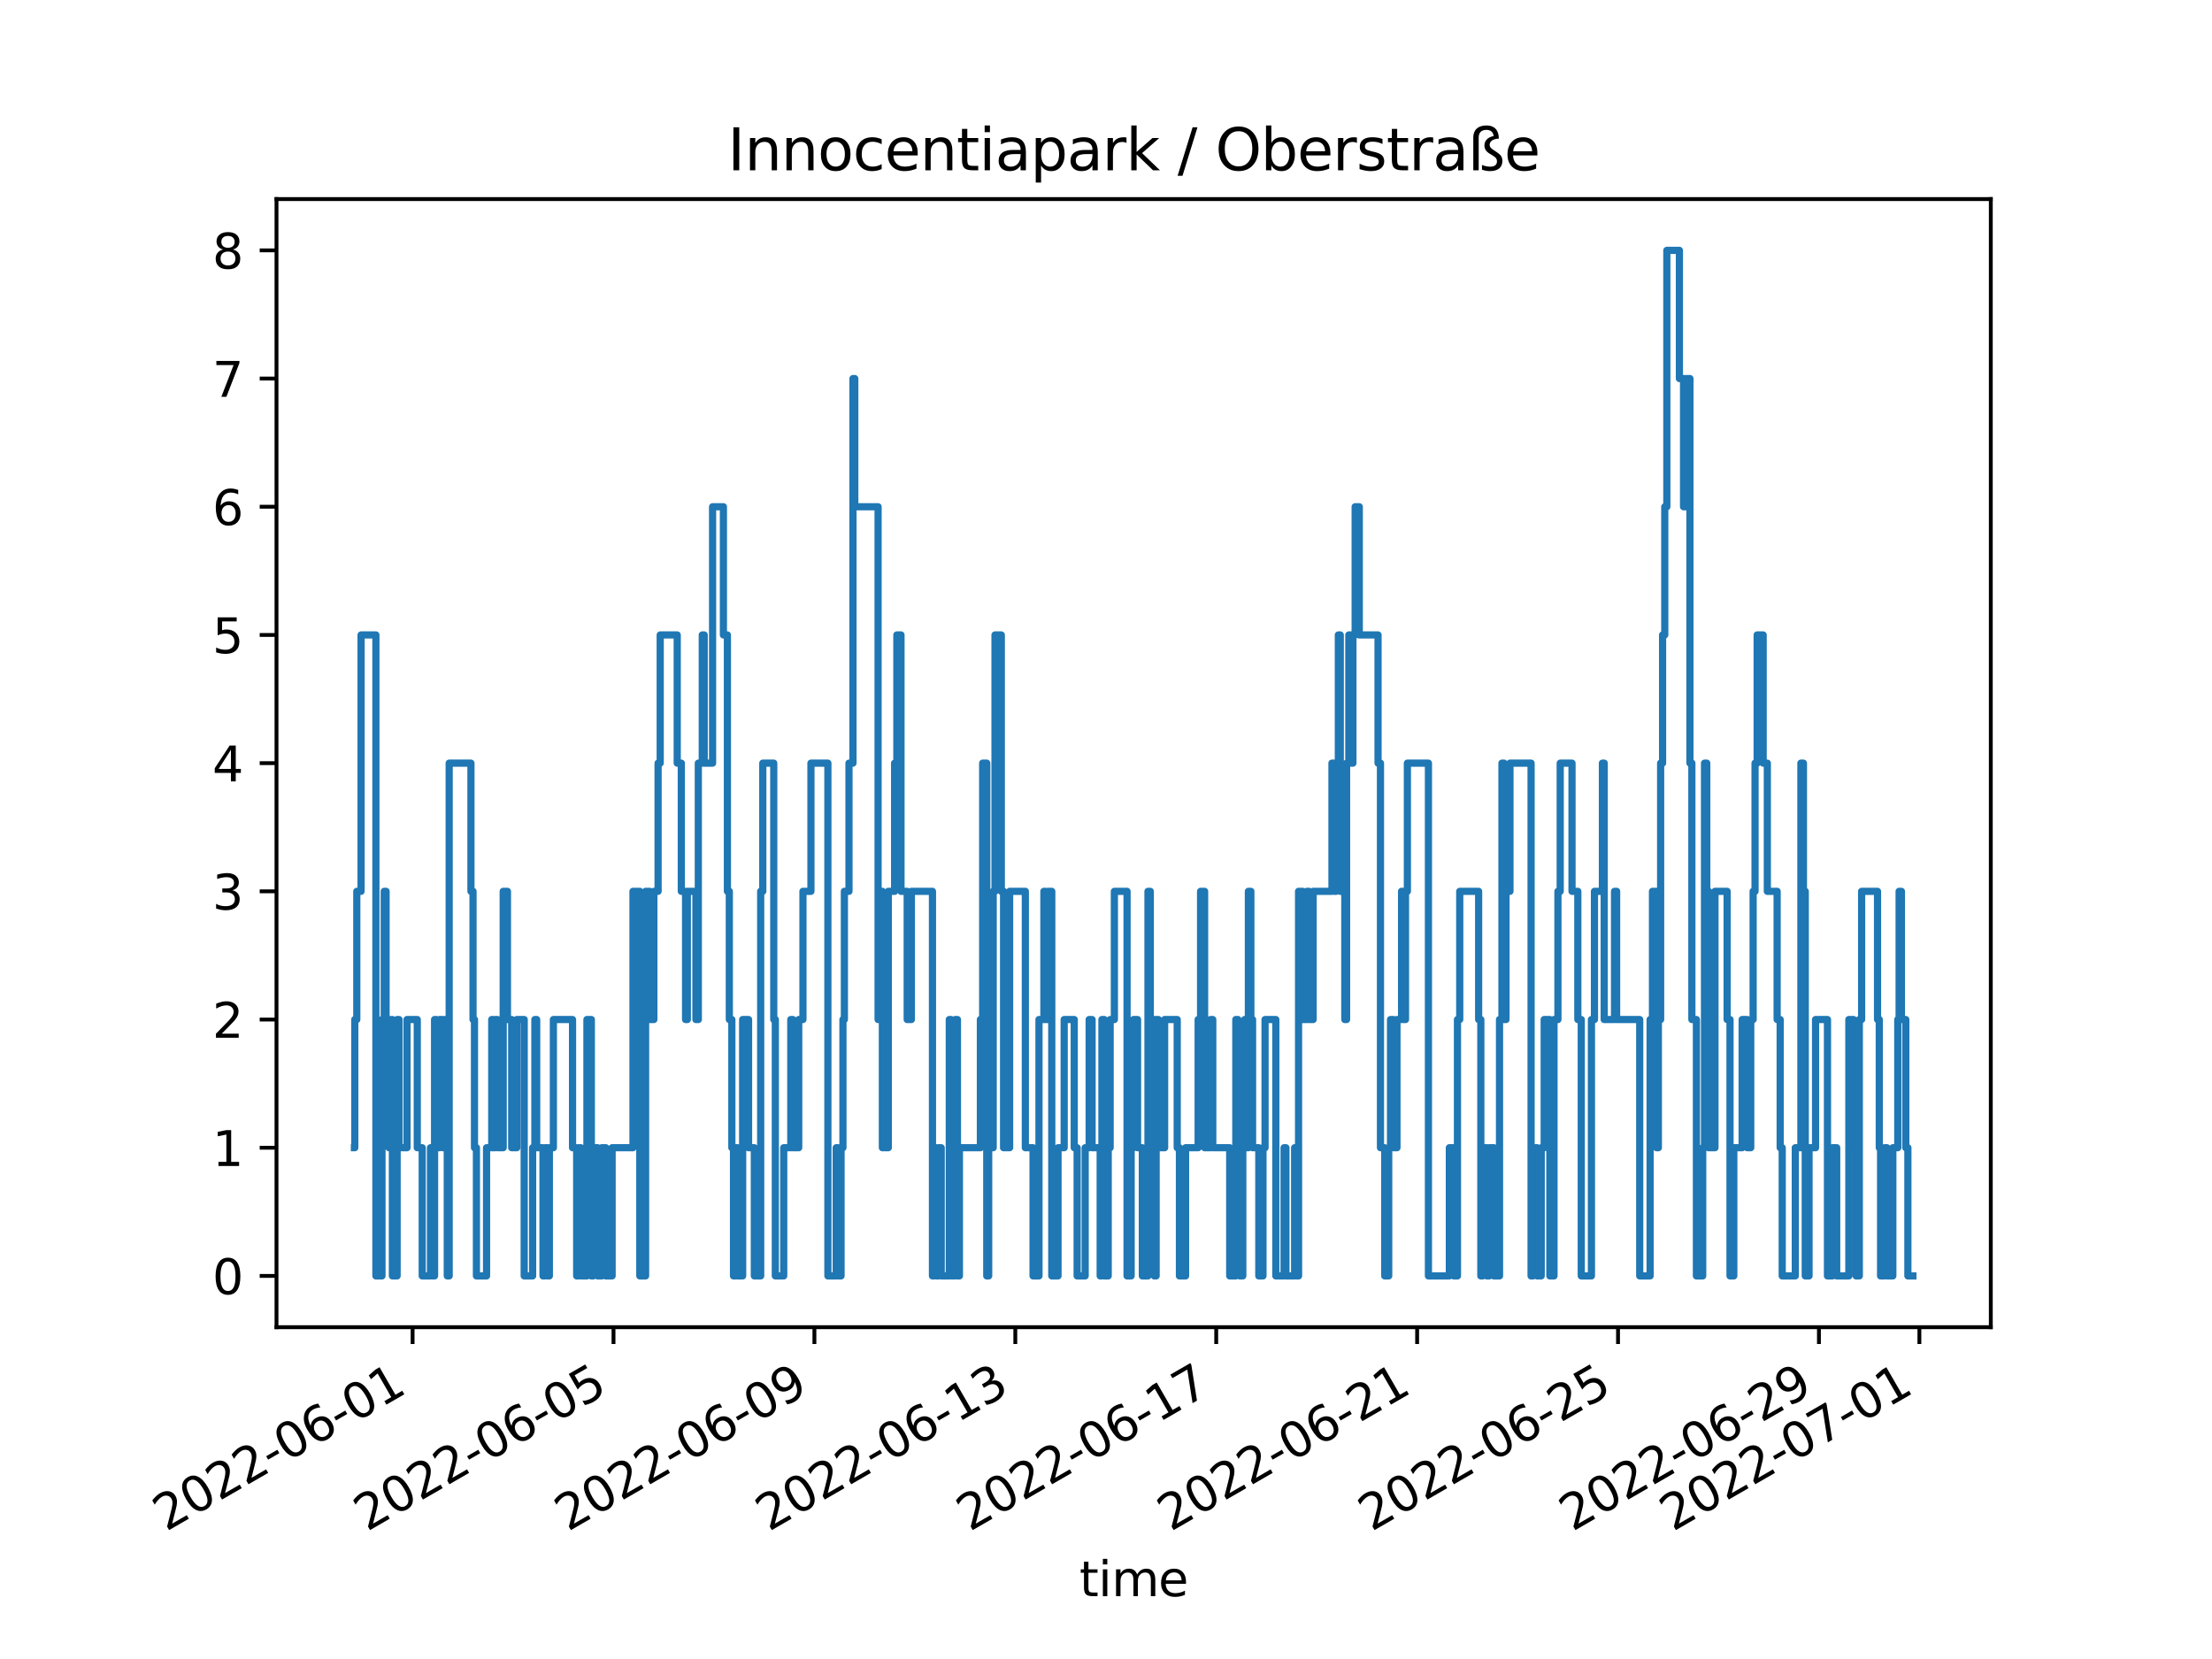 <?xml version="1.0" encoding="utf-8" standalone="no"?>
<!DOCTYPE svg PUBLIC "-//W3C//DTD SVG 1.1//EN"
  "http://www.w3.org/Graphics/SVG/1.1/DTD/svg11.dtd">
<svg xmlns:xlink="http://www.w3.org/1999/xlink" width="460.8pt" height="345.6pt" viewBox="0 0 460.8 345.6" xmlns="http://www.w3.org/2000/svg" version="1.1">
 <defs>
  <style type="text/css">*{stroke-linejoin: round; stroke-linecap: butt}</style>
 </defs>
 <g id="figure_1">
  <g id="patch_1">
   <path d="M 0 345.6 
L 460.8 345.6 
L 460.8 0 
L 0 0 
z
" style="fill: #ffffff"/>
  </g>
  <g id="axes_1">
   <g id="patch_2">
    <path d="M 57.6 276.48 
L 414.72 276.48 
L 414.72 41.472 
L 57.6 41.472 
z
" style="fill: #ffffff"/>
   </g>
   <g id="matplotlib.axis_1">
    <g id="xtick_1">
     <g id="line2d_1">
      <defs>
       <path id="m130e984c6b" d="M 0 0 
L 0 3.5 
" style="stroke: #000000; stroke-width: 0.8"/>
      </defs>
      <g>
       <use xlink:href="#m130e984c6b" x="85.952" y="276.48" style="stroke: #000000; stroke-width: 0.8"/>
      </g>
     </g>
     <g id="text_1">
      <!-- 2022-06-01 -->
      <g transform="translate(34.583 319.118)rotate(-30)scale(0.1 -0.1)">
       <defs>
        <path id="DejaVuSans-32" d="M 1228 531 
L 3431 531 
L 3431 0 
L 469 0 
L 469 531 
Q 828 903 1448 1529 
Q 2069 2156 2228 2338 
Q 2531 2678 2651 2914 
Q 2772 3150 2772 3378 
Q 2772 3750 2511 3984 
Q 2250 4219 1831 4219 
Q 1534 4219 1204 4116 
Q 875 4013 500 3803 
L 500 4441 
Q 881 4594 1212 4672 
Q 1544 4750 1819 4750 
Q 2544 4750 2975 4387 
Q 3406 4025 3406 3419 
Q 3406 3131 3298 2873 
Q 3191 2616 2906 2266 
Q 2828 2175 2409 1742 
Q 1991 1309 1228 531 
z
" transform="scale(0.016)"/>
        <path id="DejaVuSans-30" d="M 2034 4250 
Q 1547 4250 1301 3770 
Q 1056 3291 1056 2328 
Q 1056 1369 1301 889 
Q 1547 409 2034 409 
Q 2525 409 2770 889 
Q 3016 1369 3016 2328 
Q 3016 3291 2770 3770 
Q 2525 4250 2034 4250 
z
M 2034 4750 
Q 2819 4750 3233 4129 
Q 3647 3509 3647 2328 
Q 3647 1150 3233 529 
Q 2819 -91 2034 -91 
Q 1250 -91 836 529 
Q 422 1150 422 2328 
Q 422 3509 836 4129 
Q 1250 4750 2034 4750 
z
" transform="scale(0.016)"/>
        <path id="DejaVuSans-2d" d="M 313 2009 
L 1997 2009 
L 1997 1497 
L 313 1497 
L 313 2009 
z
" transform="scale(0.016)"/>
        <path id="DejaVuSans-36" d="M 2113 2584 
Q 1688 2584 1439 2293 
Q 1191 2003 1191 1497 
Q 1191 994 1439 701 
Q 1688 409 2113 409 
Q 2538 409 2786 701 
Q 3034 994 3034 1497 
Q 3034 2003 2786 2293 
Q 2538 2584 2113 2584 
z
M 3366 4563 
L 3366 3988 
Q 3128 4100 2886 4159 
Q 2644 4219 2406 4219 
Q 1781 4219 1451 3797 
Q 1122 3375 1075 2522 
Q 1259 2794 1537 2939 
Q 1816 3084 2150 3084 
Q 2853 3084 3261 2657 
Q 3669 2231 3669 1497 
Q 3669 778 3244 343 
Q 2819 -91 2113 -91 
Q 1303 -91 875 529 
Q 447 1150 447 2328 
Q 447 3434 972 4092 
Q 1497 4750 2381 4750 
Q 2619 4750 2861 4703 
Q 3103 4656 3366 4563 
z
" transform="scale(0.016)"/>
        <path id="DejaVuSans-31" d="M 794 531 
L 1825 531 
L 1825 4091 
L 703 3866 
L 703 4441 
L 1819 4666 
L 2450 4666 
L 2450 531 
L 3481 531 
L 3481 0 
L 794 0 
L 794 531 
z
" transform="scale(0.016)"/>
       </defs>
       <use xlink:href="#DejaVuSans-32"/>
       <use xlink:href="#DejaVuSans-30" x="63.623"/>
       <use xlink:href="#DejaVuSans-32" x="127.246"/>
       <use xlink:href="#DejaVuSans-32" x="190.869"/>
       <use xlink:href="#DejaVuSans-2d" x="254.492"/>
       <use xlink:href="#DejaVuSans-30" x="290.576"/>
       <use xlink:href="#DejaVuSans-36" x="354.199"/>
       <use xlink:href="#DejaVuSans-2d" x="417.822"/>
       <use xlink:href="#DejaVuSans-30" x="453.906"/>
       <use xlink:href="#DejaVuSans-31" x="517.529"/>
      </g>
     </g>
    </g>
    <g id="xtick_2">
     <g id="line2d_2">
      <g>
       <use xlink:href="#m130e984c6b" x="127.804" y="276.48" style="stroke: #000000; stroke-width: 0.8"/>
      </g>
     </g>
     <g id="text_2">
      <!-- 2022-06-05 -->
      <g transform="translate(76.435 319.118)rotate(-30)scale(0.1 -0.1)">
       <defs>
        <path id="DejaVuSans-35" d="M 691 4666 
L 3169 4666 
L 3169 4134 
L 1269 4134 
L 1269 2991 
Q 1406 3038 1543 3061 
Q 1681 3084 1819 3084 
Q 2600 3084 3056 2656 
Q 3513 2228 3513 1497 
Q 3513 744 3044 326 
Q 2575 -91 1722 -91 
Q 1428 -91 1123 -41 
Q 819 9 494 109 
L 494 744 
Q 775 591 1075 516 
Q 1375 441 1709 441 
Q 2250 441 2565 725 
Q 2881 1009 2881 1497 
Q 2881 1984 2565 2268 
Q 2250 2553 1709 2553 
Q 1456 2553 1204 2497 
Q 953 2441 691 2322 
L 691 4666 
z
" transform="scale(0.016)"/>
       </defs>
       <use xlink:href="#DejaVuSans-32"/>
       <use xlink:href="#DejaVuSans-30" x="63.623"/>
       <use xlink:href="#DejaVuSans-32" x="127.246"/>
       <use xlink:href="#DejaVuSans-32" x="190.869"/>
       <use xlink:href="#DejaVuSans-2d" x="254.492"/>
       <use xlink:href="#DejaVuSans-30" x="290.576"/>
       <use xlink:href="#DejaVuSans-36" x="354.199"/>
       <use xlink:href="#DejaVuSans-2d" x="417.822"/>
       <use xlink:href="#DejaVuSans-30" x="453.906"/>
       <use xlink:href="#DejaVuSans-35" x="517.529"/>
      </g>
     </g>
    </g>
    <g id="xtick_3">
     <g id="line2d_3">
      <g>
       <use xlink:href="#m130e984c6b" x="169.656" y="276.48" style="stroke: #000000; stroke-width: 0.8"/>
      </g>
     </g>
     <g id="text_3">
      <!-- 2022-06-09 -->
      <g transform="translate(118.287 319.118)rotate(-30)scale(0.1 -0.1)">
       <defs>
        <path id="DejaVuSans-39" d="M 703 97 
L 703 672 
Q 941 559 1184 500 
Q 1428 441 1663 441 
Q 2288 441 2617 861 
Q 2947 1281 2994 2138 
Q 2813 1869 2534 1725 
Q 2256 1581 1919 1581 
Q 1219 1581 811 2004 
Q 403 2428 403 3163 
Q 403 3881 828 4315 
Q 1253 4750 1959 4750 
Q 2769 4750 3195 4129 
Q 3622 3509 3622 2328 
Q 3622 1225 3098 567 
Q 2575 -91 1691 -91 
Q 1453 -91 1209 -44 
Q 966 3 703 97 
z
M 1959 2075 
Q 2384 2075 2632 2365 
Q 2881 2656 2881 3163 
Q 2881 3666 2632 3958 
Q 2384 4250 1959 4250 
Q 1534 4250 1286 3958 
Q 1038 3666 1038 3163 
Q 1038 2656 1286 2365 
Q 1534 2075 1959 2075 
z
" transform="scale(0.016)"/>
       </defs>
       <use xlink:href="#DejaVuSans-32"/>
       <use xlink:href="#DejaVuSans-30" x="63.623"/>
       <use xlink:href="#DejaVuSans-32" x="127.246"/>
       <use xlink:href="#DejaVuSans-32" x="190.869"/>
       <use xlink:href="#DejaVuSans-2d" x="254.492"/>
       <use xlink:href="#DejaVuSans-30" x="290.576"/>
       <use xlink:href="#DejaVuSans-36" x="354.199"/>
       <use xlink:href="#DejaVuSans-2d" x="417.822"/>
       <use xlink:href="#DejaVuSans-30" x="453.906"/>
       <use xlink:href="#DejaVuSans-39" x="517.529"/>
      </g>
     </g>
    </g>
    <g id="xtick_4">
     <g id="line2d_4">
      <g>
       <use xlink:href="#m130e984c6b" x="211.509" y="276.48" style="stroke: #000000; stroke-width: 0.8"/>
      </g>
     </g>
     <g id="text_4">
      <!-- 2022-06-13 -->
      <g transform="translate(160.139 319.118)rotate(-30)scale(0.1 -0.1)">
       <defs>
        <path id="DejaVuSans-33" d="M 2597 2516 
Q 3050 2419 3304 2112 
Q 3559 1806 3559 1356 
Q 3559 666 3084 287 
Q 2609 -91 1734 -91 
Q 1441 -91 1130 -33 
Q 819 25 488 141 
L 488 750 
Q 750 597 1062 519 
Q 1375 441 1716 441 
Q 2309 441 2620 675 
Q 2931 909 2931 1356 
Q 2931 1769 2642 2001 
Q 2353 2234 1838 2234 
L 1294 2234 
L 1294 2753 
L 1863 2753 
Q 2328 2753 2575 2939 
Q 2822 3125 2822 3475 
Q 2822 3834 2567 4026 
Q 2313 4219 1838 4219 
Q 1578 4219 1281 4162 
Q 984 4106 628 3988 
L 628 4550 
Q 988 4650 1302 4700 
Q 1616 4750 1894 4750 
Q 2613 4750 3031 4423 
Q 3450 4097 3450 3541 
Q 3450 3153 3228 2886 
Q 3006 2619 2597 2516 
z
" transform="scale(0.016)"/>
       </defs>
       <use xlink:href="#DejaVuSans-32"/>
       <use xlink:href="#DejaVuSans-30" x="63.623"/>
       <use xlink:href="#DejaVuSans-32" x="127.246"/>
       <use xlink:href="#DejaVuSans-32" x="190.869"/>
       <use xlink:href="#DejaVuSans-2d" x="254.492"/>
       <use xlink:href="#DejaVuSans-30" x="290.576"/>
       <use xlink:href="#DejaVuSans-36" x="354.199"/>
       <use xlink:href="#DejaVuSans-2d" x="417.822"/>
       <use xlink:href="#DejaVuSans-31" x="453.906"/>
       <use xlink:href="#DejaVuSans-33" x="517.529"/>
      </g>
     </g>
    </g>
    <g id="xtick_5">
     <g id="line2d_5">
      <g>
       <use xlink:href="#m130e984c6b" x="253.361" y="276.48" style="stroke: #000000; stroke-width: 0.8"/>
      </g>
     </g>
     <g id="text_5">
      <!-- 2022-06-17 -->
      <g transform="translate(201.991 319.118)rotate(-30)scale(0.1 -0.1)">
       <defs>
        <path id="DejaVuSans-37" d="M 525 4666 
L 3525 4666 
L 3525 4397 
L 1831 0 
L 1172 0 
L 2766 4134 
L 525 4134 
L 525 4666 
z
" transform="scale(0.016)"/>
       </defs>
       <use xlink:href="#DejaVuSans-32"/>
       <use xlink:href="#DejaVuSans-30" x="63.623"/>
       <use xlink:href="#DejaVuSans-32" x="127.246"/>
       <use xlink:href="#DejaVuSans-32" x="190.869"/>
       <use xlink:href="#DejaVuSans-2d" x="254.492"/>
       <use xlink:href="#DejaVuSans-30" x="290.576"/>
       <use xlink:href="#DejaVuSans-36" x="354.199"/>
       <use xlink:href="#DejaVuSans-2d" x="417.822"/>
       <use xlink:href="#DejaVuSans-31" x="453.906"/>
       <use xlink:href="#DejaVuSans-37" x="517.529"/>
      </g>
     </g>
    </g>
    <g id="xtick_6">
     <g id="line2d_6">
      <g>
       <use xlink:href="#m130e984c6b" x="295.213" y="276.48" style="stroke: #000000; stroke-width: 0.8"/>
      </g>
     </g>
     <g id="text_6">
      <!-- 2022-06-21 -->
      <g transform="translate(243.843 319.118)rotate(-30)scale(0.1 -0.1)">
       <use xlink:href="#DejaVuSans-32"/>
       <use xlink:href="#DejaVuSans-30" x="63.623"/>
       <use xlink:href="#DejaVuSans-32" x="127.246"/>
       <use xlink:href="#DejaVuSans-32" x="190.869"/>
       <use xlink:href="#DejaVuSans-2d" x="254.492"/>
       <use xlink:href="#DejaVuSans-30" x="290.576"/>
       <use xlink:href="#DejaVuSans-36" x="354.199"/>
       <use xlink:href="#DejaVuSans-2d" x="417.822"/>
       <use xlink:href="#DejaVuSans-32" x="453.906"/>
       <use xlink:href="#DejaVuSans-31" x="517.529"/>
      </g>
     </g>
    </g>
    <g id="xtick_7">
     <g id="line2d_7">
      <g>
       <use xlink:href="#m130e984c6b" x="337.065" y="276.48" style="stroke: #000000; stroke-width: 0.8"/>
      </g>
     </g>
     <g id="text_7">
      <!-- 2022-06-25 -->
      <g transform="translate(285.695 319.118)rotate(-30)scale(0.1 -0.1)">
       <use xlink:href="#DejaVuSans-32"/>
       <use xlink:href="#DejaVuSans-30" x="63.623"/>
       <use xlink:href="#DejaVuSans-32" x="127.246"/>
       <use xlink:href="#DejaVuSans-32" x="190.869"/>
       <use xlink:href="#DejaVuSans-2d" x="254.492"/>
       <use xlink:href="#DejaVuSans-30" x="290.576"/>
       <use xlink:href="#DejaVuSans-36" x="354.199"/>
       <use xlink:href="#DejaVuSans-2d" x="417.822"/>
       <use xlink:href="#DejaVuSans-32" x="453.906"/>
       <use xlink:href="#DejaVuSans-35" x="517.529"/>
      </g>
     </g>
    </g>
    <g id="xtick_8">
     <g id="line2d_8">
      <g>
       <use xlink:href="#m130e984c6b" x="378.917" y="276.48" style="stroke: #000000; stroke-width: 0.8"/>
      </g>
     </g>
     <g id="text_8">
      <!-- 2022-06-29 -->
      <g transform="translate(327.548 319.118)rotate(-30)scale(0.1 -0.1)">
       <use xlink:href="#DejaVuSans-32"/>
       <use xlink:href="#DejaVuSans-30" x="63.623"/>
       <use xlink:href="#DejaVuSans-32" x="127.246"/>
       <use xlink:href="#DejaVuSans-32" x="190.869"/>
       <use xlink:href="#DejaVuSans-2d" x="254.492"/>
       <use xlink:href="#DejaVuSans-30" x="290.576"/>
       <use xlink:href="#DejaVuSans-36" x="354.199"/>
       <use xlink:href="#DejaVuSans-2d" x="417.822"/>
       <use xlink:href="#DejaVuSans-32" x="453.906"/>
       <use xlink:href="#DejaVuSans-39" x="517.529"/>
      </g>
     </g>
    </g>
    <g id="xtick_9">
     <g id="line2d_9">
      <g>
       <use xlink:href="#m130e984c6b" x="399.843" y="276.48" style="stroke: #000000; stroke-width: 0.8"/>
      </g>
     </g>
     <g id="text_9">
      <!-- 2022-07-01 -->
      <g transform="translate(348.474 319.118)rotate(-30)scale(0.1 -0.1)">
       <use xlink:href="#DejaVuSans-32"/>
       <use xlink:href="#DejaVuSans-30" x="63.623"/>
       <use xlink:href="#DejaVuSans-32" x="127.246"/>
       <use xlink:href="#DejaVuSans-32" x="190.869"/>
       <use xlink:href="#DejaVuSans-2d" x="254.492"/>
       <use xlink:href="#DejaVuSans-30" x="290.576"/>
       <use xlink:href="#DejaVuSans-37" x="354.199"/>
       <use xlink:href="#DejaVuSans-2d" x="417.822"/>
       <use xlink:href="#DejaVuSans-30" x="453.906"/>
       <use xlink:href="#DejaVuSans-31" x="517.529"/>
      </g>
     </g>
    </g>
    <g id="text_10">
     <!-- time -->
     <g transform="translate(224.864 332.518)scale(0.1 -0.1)">
      <defs>
       <path id="DejaVuSans-74" d="M 1172 4494 
L 1172 3500 
L 2356 3500 
L 2356 3053 
L 1172 3053 
L 1172 1153 
Q 1172 725 1289 603 
Q 1406 481 1766 481 
L 2356 481 
L 2356 0 
L 1766 0 
Q 1100 0 847 248 
Q 594 497 594 1153 
L 594 3053 
L 172 3053 
L 172 3500 
L 594 3500 
L 594 4494 
L 1172 4494 
z
" transform="scale(0.016)"/>
       <path id="DejaVuSans-69" d="M 603 3500 
L 1178 3500 
L 1178 0 
L 603 0 
L 603 3500 
z
M 603 4863 
L 1178 4863 
L 1178 4134 
L 603 4134 
L 603 4863 
z
" transform="scale(0.016)"/>
       <path id="DejaVuSans-6d" d="M 3328 2828 
Q 3544 3216 3844 3400 
Q 4144 3584 4550 3584 
Q 5097 3584 5394 3201 
Q 5691 2819 5691 2113 
L 5691 0 
L 5113 0 
L 5113 2094 
Q 5113 2597 4934 2840 
Q 4756 3084 4391 3084 
Q 3944 3084 3684 2787 
Q 3425 2491 3425 1978 
L 3425 0 
L 2847 0 
L 2847 2094 
Q 2847 2600 2669 2842 
Q 2491 3084 2119 3084 
Q 1678 3084 1418 2786 
Q 1159 2488 1159 1978 
L 1159 0 
L 581 0 
L 581 3500 
L 1159 3500 
L 1159 2956 
Q 1356 3278 1631 3431 
Q 1906 3584 2284 3584 
Q 2666 3584 2933 3390 
Q 3200 3197 3328 2828 
z
" transform="scale(0.016)"/>
       <path id="DejaVuSans-65" d="M 3597 1894 
L 3597 1613 
L 953 1613 
Q 991 1019 1311 708 
Q 1631 397 2203 397 
Q 2534 397 2845 478 
Q 3156 559 3463 722 
L 3463 178 
Q 3153 47 2828 -22 
Q 2503 -91 2169 -91 
Q 1331 -91 842 396 
Q 353 884 353 1716 
Q 353 2575 817 3079 
Q 1281 3584 2069 3584 
Q 2775 3584 3186 3129 
Q 3597 2675 3597 1894 
z
M 3022 2063 
Q 3016 2534 2758 2815 
Q 2500 3097 2075 3097 
Q 1594 3097 1305 2825 
Q 1016 2553 972 2059 
L 3022 2063 
z
" transform="scale(0.016)"/>
      </defs>
      <use xlink:href="#DejaVuSans-74"/>
      <use xlink:href="#DejaVuSans-69" x="39.209"/>
      <use xlink:href="#DejaVuSans-6d" x="66.992"/>
      <use xlink:href="#DejaVuSans-65" x="164.404"/>
     </g>
    </g>
   </g>
   <g id="matplotlib.axis_2">
    <g id="ytick_1">
     <g id="line2d_10">
      <defs>
       <path id="m27964b8dd5" d="M 0 0 
L -3.5 0 
" style="stroke: #000000; stroke-width: 0.8"/>
      </defs>
      <g>
       <use xlink:href="#m27964b8dd5" x="57.6" y="265.798" style="stroke: #000000; stroke-width: 0.8"/>
      </g>
     </g>
     <g id="text_11">
      <!-- 0 -->
      <g transform="translate(44.237 269.597)scale(0.1 -0.1)">
       <use xlink:href="#DejaVuSans-30"/>
      </g>
     </g>
    </g>
    <g id="ytick_2">
     <g id="line2d_11">
      <g>
       <use xlink:href="#m27964b8dd5" x="57.6" y="239.092" style="stroke: #000000; stroke-width: 0.8"/>
      </g>
     </g>
     <g id="text_12">
      <!-- 1 -->
      <g transform="translate(44.237 242.892)scale(0.1 -0.1)">
       <use xlink:href="#DejaVuSans-31"/>
      </g>
     </g>
    </g>
    <g id="ytick_3">
     <g id="line2d_12">
      <g>
       <use xlink:href="#m27964b8dd5" x="57.6" y="212.387" style="stroke: #000000; stroke-width: 0.8"/>
      </g>
     </g>
     <g id="text_13">
      <!-- 2 -->
      <g transform="translate(44.237 216.186)scale(0.1 -0.1)">
       <use xlink:href="#DejaVuSans-32"/>
      </g>
     </g>
    </g>
    <g id="ytick_4">
     <g id="line2d_13">
      <g>
       <use xlink:href="#m27964b8dd5" x="57.6" y="185.681" style="stroke: #000000; stroke-width: 0.8"/>
      </g>
     </g>
     <g id="text_14">
      <!-- 3 -->
      <g transform="translate(44.237 189.481)scale(0.1 -0.1)">
       <use xlink:href="#DejaVuSans-33"/>
      </g>
     </g>
    </g>
    <g id="ytick_5">
     <g id="line2d_14">
      <g>
       <use xlink:href="#m27964b8dd5" x="57.6" y="158.976" style="stroke: #000000; stroke-width: 0.8"/>
      </g>
     </g>
     <g id="text_15">
      <!-- 4 -->
      <g transform="translate(44.237 162.775)scale(0.1 -0.1)">
       <defs>
        <path id="DejaVuSans-34" d="M 2419 4116 
L 825 1625 
L 2419 1625 
L 2419 4116 
z
M 2253 4666 
L 3047 4666 
L 3047 1625 
L 3713 1625 
L 3713 1100 
L 3047 1100 
L 3047 0 
L 2419 0 
L 2419 1100 
L 313 1100 
L 313 1709 
L 2253 4666 
z
" transform="scale(0.016)"/>
       </defs>
       <use xlink:href="#DejaVuSans-34"/>
      </g>
     </g>
    </g>
    <g id="ytick_6">
     <g id="line2d_15">
      <g>
       <use xlink:href="#m27964b8dd5" x="57.6" y="132.271" style="stroke: #000000; stroke-width: 0.8"/>
      </g>
     </g>
     <g id="text_16">
      <!-- 5 -->
      <g transform="translate(44.237 136.07)scale(0.1 -0.1)">
       <use xlink:href="#DejaVuSans-35"/>
      </g>
     </g>
    </g>
    <g id="ytick_7">
     <g id="line2d_16">
      <g>
       <use xlink:href="#m27964b8dd5" x="57.6" y="105.565" style="stroke: #000000; stroke-width: 0.8"/>
      </g>
     </g>
     <g id="text_17">
      <!-- 6 -->
      <g transform="translate(44.237 109.364)scale(0.1 -0.1)">
       <use xlink:href="#DejaVuSans-36"/>
      </g>
     </g>
    </g>
    <g id="ytick_8">
     <g id="line2d_17">
      <g>
       <use xlink:href="#m27964b8dd5" x="57.6" y="78.86" style="stroke: #000000; stroke-width: 0.8"/>
      </g>
     </g>
     <g id="text_18">
      <!-- 7 -->
      <g transform="translate(44.237 82.659)scale(0.1 -0.1)">
       <use xlink:href="#DejaVuSans-37"/>
      </g>
     </g>
    </g>
    <g id="ytick_9">
     <g id="line2d_18">
      <g>
       <use xlink:href="#m27964b8dd5" x="57.6" y="52.154" style="stroke: #000000; stroke-width: 0.8"/>
      </g>
     </g>
     <g id="text_19">
      <!-- 8 -->
      <g transform="translate(44.237 55.953)scale(0.1 -0.1)">
       <defs>
        <path id="DejaVuSans-38" d="M 2034 2216 
Q 1584 2216 1326 1975 
Q 1069 1734 1069 1313 
Q 1069 891 1326 650 
Q 1584 409 2034 409 
Q 2484 409 2743 651 
Q 3003 894 3003 1313 
Q 3003 1734 2745 1975 
Q 2488 2216 2034 2216 
z
M 1403 2484 
Q 997 2584 770 2862 
Q 544 3141 544 3541 
Q 544 4100 942 4425 
Q 1341 4750 2034 4750 
Q 2731 4750 3128 4425 
Q 3525 4100 3525 3541 
Q 3525 3141 3298 2862 
Q 3072 2584 2669 2484 
Q 3125 2378 3379 2068 
Q 3634 1759 3634 1313 
Q 3634 634 3220 271 
Q 2806 -91 2034 -91 
Q 1263 -91 848 271 
Q 434 634 434 1313 
Q 434 1759 690 2068 
Q 947 2378 1403 2484 
z
M 1172 3481 
Q 1172 3119 1398 2916 
Q 1625 2713 2034 2713 
Q 2441 2713 2670 2916 
Q 2900 3119 2900 3481 
Q 2900 3844 2670 4047 
Q 2441 4250 2034 4250 
Q 1625 4250 1398 4047 
Q 1172 3844 1172 3481 
z
" transform="scale(0.016)"/>
       </defs>
       <use xlink:href="#DejaVuSans-38"/>
      </g>
     </g>
    </g>
   </g>
   <g id="line2d_19">
    <path d="M 73.833 239.092 
L 73.909 239.092 
L 73.909 212.387 
L 74.327 212.387 
L 74.327 185.681 
L 75.218 185.681 
L 75.218 132.271 
L 78.306 132.271 
L 78.306 265.798 
L 79.574 265.798 
L 79.574 212.387 
L 80.042 212.387 
L 80.042 185.681 
L 80.425 185.681 
L 80.425 212.387 
L 81.031 212.387 
L 81.031 239.092 
L 81.471 239.092 
L 81.471 212.387 
L 81.745 212.387 
L 81.745 265.798 
L 82.725 265.798 
L 82.725 212.387 
L 83.128 212.387 
L 83.128 239.092 
L 84.79 239.092 
L 84.79 212.387 
L 86.925 212.387 
L 86.925 239.092 
L 87.957 239.092 
L 87.957 265.798 
L 89.678 265.798 
L 89.678 239.092 
L 90.052 239.092 
L 90.052 265.798 
L 90.528 265.798 
L 90.528 212.387 
L 90.891 212.387 
L 90.891 239.092 
L 91.547 239.092 
L 91.547 212.387 
L 92.266 212.387 
L 92.266 239.092 
L 92.682 239.092 
L 92.682 212.387 
L 93.177 212.387 
L 93.177 265.798 
L 93.573 265.798 
L 93.573 158.976 
L 98.108 158.976 
L 98.108 185.681 
L 98.539 185.681 
L 98.539 212.387 
L 98.845 212.387 
L 98.845 239.092 
L 99.249 239.092 
L 99.249 265.798 
L 101.357 265.798 
L 101.357 239.092 
L 102.441 239.092 
L 102.441 212.387 
L 102.697 212.387 
L 102.697 239.092 
L 103.135 239.092 
L 103.135 212.387 
L 103.648 212.387 
L 103.648 239.092 
L 104.824 239.092 
L 104.824 185.681 
L 105.708 185.681 
L 105.708 212.387 
L 106.595 212.387 
L 106.595 239.092 
L 107.647 239.092 
L 107.647 212.387 
L 109.201 212.387 
L 109.201 265.798 
L 110.958 265.798 
L 110.958 239.092 
L 111.424 239.092 
L 111.424 212.387 
L 111.8 212.387 
L 111.8 239.092 
L 113.115 239.092 
L 113.115 265.798 
L 113.576 265.798 
L 113.576 239.092 
L 114.076 239.092 
L 114.076 265.798 
L 114.442 265.798 
L 114.442 239.092 
L 115.28 239.092 
L 115.28 212.387 
L 119.269 212.387 
L 119.269 239.092 
L 120.131 239.092 
L 120.131 265.798 
L 120.53 265.798 
L 120.53 239.092 
L 121.006 239.092 
L 121.006 265.798 
L 122.266 265.798 
L 122.266 212.387 
L 123.188 212.387 
L 123.188 265.798 
L 123.571 265.798 
L 123.571 239.092 
L 124.519 239.092 
L 124.519 265.798 
L 125.357 265.798 
L 125.357 239.092 
L 126.207 239.092 
L 126.207 265.798 
L 127.515 265.798 
L 127.515 239.092 
L 131.863 239.092 
L 131.863 185.681 
L 132.317 185.681 
L 132.317 212.387 
L 132.723 212.387 
L 132.723 185.681 
L 133.285 185.681 
L 133.285 265.798 
L 134.489 265.798 
L 134.489 185.681 
L 135.347 185.681 
L 135.347 212.387 
L 136.214 212.387 
L 136.214 185.681 
L 137.091 185.681 
L 137.091 158.976 
L 137.532 158.976 
L 137.532 132.271 
L 141.079 132.271 
L 141.079 158.976 
L 141.93 158.976 
L 141.93 185.681 
L 142.817 185.681 
L 142.817 212.387 
L 143.186 212.387 
L 143.186 185.681 
L 144.976 185.681 
L 144.976 212.387 
L 145.474 212.387 
L 145.474 158.976 
L 146.295 158.976 
L 146.295 132.271 
L 146.698 132.271 
L 146.698 158.976 
L 148.444 158.976 
L 148.444 105.565 
L 150.698 105.565 
L 150.698 132.271 
L 151.532 132.271 
L 151.532 185.681 
L 151.93 185.681 
L 151.93 212.387 
L 152.457 212.387 
L 152.457 239.092 
L 152.803 239.092 
L 152.803 265.798 
L 153.301 265.798 
L 153.301 239.092 
L 153.659 239.092 
L 153.659 265.798 
L 154.709 265.798 
L 154.709 212.387 
L 155.938 212.387 
L 155.938 239.092 
L 157.142 239.092 
L 157.142 265.798 
L 158.465 265.798 
L 158.465 185.681 
L 158.903 185.681 
L 158.903 158.976 
L 161.189 158.976 
L 161.189 212.387 
L 161.515 212.387 
L 161.515 265.798 
L 163.266 265.798 
L 163.266 239.092 
L 164.738 239.092 
L 164.738 212.387 
L 165.166 212.387 
L 165.166 239.092 
L 166.388 239.092 
L 166.388 212.387 
L 167.269 212.387 
L 167.269 185.681 
L 168.934 185.681 
L 168.934 158.976 
L 172.465 158.976 
L 172.465 265.798 
L 174.201 265.798 
L 174.201 239.092 
L 174.577 239.092 
L 174.577 265.798 
L 175.206 265.798 
L 175.206 239.092 
L 175.602 239.092 
L 175.602 212.387 
L 175.898 212.387 
L 175.898 185.681 
L 176.86 185.681 
L 176.86 158.976 
L 177.69 158.976 
L 177.69 78.86 
L 178.065 78.86 
L 178.065 105.565 
L 182.922 105.565 
L 182.922 212.387 
L 183.338 212.387 
L 183.338 185.681 
L 183.817 185.681 
L 183.817 239.092 
L 185.048 239.092 
L 185.048 185.681 
L 186.364 185.681 
L 186.364 158.976 
L 186.832 158.976 
L 186.832 132.271 
L 187.694 132.271 
L 187.694 185.681 
L 188.986 185.681 
L 188.986 212.387 
L 189.854 212.387 
L 189.854 185.681 
L 194.249 185.681 
L 194.249 265.798 
L 194.644 265.798 
L 194.644 239.092 
L 195.099 239.092 
L 195.099 265.798 
L 195.502 265.798 
L 195.502 239.092 
L 196.068 239.092 
L 196.068 265.798 
L 197.754 265.798 
L 197.754 212.387 
L 198.126 212.387 
L 198.126 265.798 
L 198.979 265.798 
L 198.979 212.387 
L 199.453 212.387 
L 199.453 265.798 
L 199.861 265.798 
L 199.861 239.092 
L 204.233 239.092 
L 204.233 212.387 
L 204.708 212.387 
L 204.708 158.976 
L 205.56 158.976 
L 205.56 265.798 
L 205.96 265.798 
L 205.96 239.092 
L 206.899 239.092 
L 206.899 185.681 
L 207.278 185.681 
L 207.278 132.271 
L 208.59 132.271 
L 208.59 185.681 
L 209.063 185.681 
L 209.063 239.092 
L 210.325 239.092 
L 210.325 185.681 
L 213.597 185.681 
L 213.597 239.092 
L 215.203 239.092 
L 215.203 265.798 
L 216.439 265.798 
L 216.439 212.387 
L 217.46 212.387 
L 217.46 185.681 
L 217.759 185.681 
L 217.759 212.387 
L 218.263 212.387 
L 218.263 185.681 
L 219.104 185.681 
L 219.104 265.798 
L 220.404 265.798 
L 220.404 239.092 
L 221.687 239.092 
L 221.687 212.387 
L 223.784 212.387 
L 223.784 239.092 
L 224.389 239.092 
L 224.389 265.798 
L 226.06 265.798 
L 226.06 239.092 
L 226.892 239.092 
L 226.892 212.387 
L 227.501 212.387 
L 227.501 239.092 
L 229.189 239.092 
L 229.189 265.798 
L 229.554 265.798 
L 229.554 212.387 
L 230.043 212.387 
L 230.043 265.798 
L 230.86 265.798 
L 230.86 239.092 
L 231.264 239.092 
L 231.264 212.387 
L 232.144 212.387 
L 232.144 185.681 
L 234.787 185.681 
L 234.787 265.798 
L 235.637 265.798 
L 235.637 239.092 
L 236.133 239.092 
L 236.133 212.387 
L 236.973 212.387 
L 236.973 239.092 
L 237.971 239.092 
L 237.971 265.798 
L 239.144 265.798 
L 239.144 185.681 
L 239.624 185.681 
L 239.624 239.092 
L 240.007 239.092 
L 240.007 212.387 
L 240.468 212.387 
L 240.468 265.798 
L 240.845 265.798 
L 240.845 212.387 
L 241.317 212.387 
L 241.317 239.092 
L 242.615 239.092 
L 242.615 212.387 
L 245.236 212.387 
L 245.236 239.092 
L 245.698 239.092 
L 245.698 265.798 
L 246.978 265.798 
L 246.978 239.092 
L 249.596 239.092 
L 249.596 212.387 
L 250.104 212.387 
L 250.104 185.681 
L 250.943 185.681 
L 250.943 239.092 
L 252.185 239.092 
L 252.185 212.387 
L 252.642 212.387 
L 252.642 239.092 
L 256.17 239.092 
L 256.17 265.798 
L 257.443 265.798 
L 257.443 212.387 
L 257.892 212.387 
L 257.892 239.092 
L 258.286 239.092 
L 258.286 265.798 
L 258.898 265.798 
L 258.898 239.092 
L 259.287 239.092 
L 259.287 212.387 
L 259.605 212.387 
L 259.605 239.092 
L 260.06 239.092 
L 260.06 185.681 
L 260.578 185.681 
L 260.578 212.387 
L 260.93 212.387 
L 260.93 239.092 
L 262.23 239.092 
L 262.23 265.798 
L 263.1 265.798 
L 263.1 239.092 
L 263.534 239.092 
L 263.534 212.387 
L 265.775 212.387 
L 265.775 265.798 
L 267.495 265.798 
L 267.495 239.092 
L 267.882 239.092 
L 267.882 265.798 
L 269.695 265.798 
L 269.695 239.092 
L 270.058 239.092 
L 270.058 265.798 
L 270.515 265.798 
L 270.515 185.681 
L 271.371 185.681 
L 271.371 212.387 
L 272.229 212.387 
L 272.229 185.681 
L 272.691 185.681 
L 272.691 212.387 
L 273.552 212.387 
L 273.552 185.681 
L 277.473 185.681 
L 277.473 158.976 
L 277.951 158.976 
L 277.951 185.681 
L 278.356 185.681 
L 278.356 158.976 
L 278.802 158.976 
L 278.802 132.271 
L 279.202 132.271 
L 279.202 185.681 
L 280.15 185.681 
L 280.15 212.387 
L 280.519 212.387 
L 280.519 158.976 
L 280.984 158.976 
L 280.984 132.271 
L 281.464 132.271 
L 281.464 158.976 
L 281.834 158.976 
L 281.834 132.271 
L 282.305 132.271 
L 282.305 105.565 
L 283.163 105.565 
L 283.163 132.271 
L 287.071 132.271 
L 287.071 158.976 
L 287.579 158.976 
L 287.579 239.092 
L 288.464 239.092 
L 288.464 265.798 
L 289.294 265.798 
L 289.294 239.092 
L 289.673 239.092 
L 289.673 212.387 
L 290.285 212.387 
L 290.285 239.092 
L 291.013 239.092 
L 291.013 212.387 
L 291.97 212.387 
L 291.97 185.681 
L 292.345 185.681 
L 292.345 212.387 
L 292.79 212.387 
L 292.79 185.681 
L 293.184 185.681 
L 293.184 158.976 
L 297.569 158.976 
L 297.569 265.798 
L 301.924 265.798 
L 301.924 239.092 
L 302.866 239.092 
L 302.866 265.798 
L 303.617 265.798 
L 303.617 212.387 
L 304.093 212.387 
L 304.093 185.681 
L 308.027 185.681 
L 308.027 212.387 
L 308.483 212.387 
L 308.483 265.798 
L 308.871 265.798 
L 308.871 239.092 
L 309.746 239.092 
L 309.746 265.798 
L 310.221 265.798 
L 310.221 239.092 
L 311.207 239.092 
L 311.207 265.798 
L 312.378 265.798 
L 312.378 212.387 
L 312.884 212.387 
L 312.884 158.976 
L 313.31 158.976 
L 313.31 212.387 
L 313.726 212.387 
L 313.726 185.681 
L 314.552 185.681 
L 314.552 158.976 
L 318.952 158.976 
L 318.952 265.798 
L 319.337 265.798 
L 319.337 239.092 
L 320.212 239.092 
L 320.212 265.798 
L 321.064 265.798 
L 321.064 239.092 
L 321.682 239.092 
L 321.682 212.387 
L 322.861 212.387 
L 322.861 265.798 
L 323.727 265.798 
L 323.727 212.387 
L 324.545 212.387 
L 324.545 185.681 
L 325.021 185.681 
L 325.021 158.976 
L 327.481 158.976 
L 327.481 185.681 
L 328.691 185.681 
L 328.691 212.387 
L 329.406 212.387 
L 329.406 265.798 
L 331.525 265.798 
L 331.525 212.387 
L 332.157 212.387 
L 332.157 185.681 
L 333.81 185.681 
L 333.81 158.976 
L 334.186 158.976 
L 334.186 212.387 
L 336.337 212.387 
L 336.337 185.681 
L 336.775 185.681 
L 336.775 212.387 
L 341.582 212.387 
L 341.582 265.798 
L 343.752 265.798 
L 343.752 212.387 
L 344.243 212.387 
L 344.243 185.681 
L 345.095 185.681 
L 345.095 239.092 
L 345.467 239.092 
L 345.467 212.387 
L 345.941 212.387 
L 345.941 158.976 
L 346.346 158.976 
L 346.346 132.271 
L 346.802 132.271 
L 346.802 105.565 
L 347.233 105.565 
L 347.233 52.154 
L 349.851 52.154 
L 349.851 78.86 
L 350.714 78.86 
L 350.714 105.565 
L 351.192 105.565 
L 351.192 78.86 
L 352.045 78.86 
L 352.045 158.976 
L 352.448 158.976 
L 352.448 212.387 
L 353.394 212.387 
L 353.394 265.798 
L 354.705 265.798 
L 354.705 239.092 
L 355.081 239.092 
L 355.081 158.976 
L 355.549 158.976 
L 355.549 185.681 
L 355.927 185.681 
L 355.927 239.092 
L 357.259 239.092 
L 357.259 185.681 
L 359.793 185.681 
L 359.793 212.387 
L 360.393 212.387 
L 360.393 265.798 
L 361.184 265.798 
L 361.184 239.092 
L 362.924 239.092 
L 362.924 212.387 
L 363.989 212.387 
L 363.989 239.092 
L 364.713 239.092 
L 364.713 212.387 
L 365.21 212.387 
L 365.21 185.681 
L 365.608 185.681 
L 365.608 158.976 
L 366.048 158.976 
L 366.048 132.271 
L 367.297 132.271 
L 367.297 158.976 
L 368.168 158.976 
L 368.168 185.681 
L 370.212 185.681 
L 370.212 212.387 
L 370.844 212.387 
L 370.844 239.092 
L 371.268 239.092 
L 371.268 265.798 
L 373.994 265.798 
L 373.994 239.092 
L 375.16 239.092 
L 375.16 158.976 
L 375.687 158.976 
L 375.687 185.681 
L 376.068 185.681 
L 376.068 265.798 
L 376.858 265.798 
L 376.858 239.092 
L 378.215 239.092 
L 378.215 212.387 
L 380.697 212.387 
L 380.697 265.798 
L 381.728 265.798 
L 381.728 239.092 
L 382.619 239.092 
L 382.619 265.798 
L 385.15 265.798 
L 385.15 212.387 
L 386.12 212.387 
L 386.12 239.092 
L 386.658 239.092 
L 386.658 265.798 
L 387.331 265.798 
L 387.331 212.387 
L 387.813 212.387 
L 387.813 185.681 
L 391.125 185.681 
L 391.125 212.387 
L 391.487 212.387 
L 391.487 239.092 
L 391.759 239.092 
L 391.759 265.798 
L 392.565 265.798 
L 392.565 239.092 
L 393.088 239.092 
L 393.088 265.798 
L 394.311 265.798 
L 394.311 239.092 
L 395.343 239.092 
L 395.343 212.387 
L 395.624 212.387 
L 395.624 185.681 
L 396.101 185.681 
L 396.101 212.387 
L 397.012 212.387 
L 397.012 239.092 
L 397.447 239.092 
L 397.447 265.798 
L 398.487 265.798 
L 398.487 265.798 
" clip-path="url(#pe8749823e4)" style="fill: none; stroke: #1f77b4; stroke-width: 1.5; stroke-linecap: square"/>
   </g>
   <g id="patch_3">
    <path d="M 57.6 276.48 
L 57.6 41.472 
" style="fill: none; stroke: #000000; stroke-width: 0.8; stroke-linejoin: miter; stroke-linecap: square"/>
   </g>
   <g id="patch_4">
    <path d="M 414.72 276.48 
L 414.72 41.472 
" style="fill: none; stroke: #000000; stroke-width: 0.8; stroke-linejoin: miter; stroke-linecap: square"/>
   </g>
   <g id="patch_5">
    <path d="M 57.6 276.48 
L 414.72 276.48 
" style="fill: none; stroke: #000000; stroke-width: 0.8; stroke-linejoin: miter; stroke-linecap: square"/>
   </g>
   <g id="patch_6">
    <path d="M 57.6 41.472 
L 414.72 41.472 
" style="fill: none; stroke: #000000; stroke-width: 0.8; stroke-linejoin: miter; stroke-linecap: square"/>
   </g>
   <g id="text_20">
    <!-- Innocentiapark / Oberstraße -->
    <g transform="translate(151.58 35.472)scale(0.12 -0.12)">
     <defs>
      <path id="DejaVuSans-49" d="M 628 4666 
L 1259 4666 
L 1259 0 
L 628 0 
L 628 4666 
z
" transform="scale(0.016)"/>
      <path id="DejaVuSans-6e" d="M 3513 2113 
L 3513 0 
L 2938 0 
L 2938 2094 
Q 2938 2591 2744 2837 
Q 2550 3084 2163 3084 
Q 1697 3084 1428 2787 
Q 1159 2491 1159 1978 
L 1159 0 
L 581 0 
L 581 3500 
L 1159 3500 
L 1159 2956 
Q 1366 3272 1645 3428 
Q 1925 3584 2291 3584 
Q 2894 3584 3203 3211 
Q 3513 2838 3513 2113 
z
" transform="scale(0.016)"/>
      <path id="DejaVuSans-6f" d="M 1959 3097 
Q 1497 3097 1228 2736 
Q 959 2375 959 1747 
Q 959 1119 1226 758 
Q 1494 397 1959 397 
Q 2419 397 2687 759 
Q 2956 1122 2956 1747 
Q 2956 2369 2687 2733 
Q 2419 3097 1959 3097 
z
M 1959 3584 
Q 2709 3584 3137 3096 
Q 3566 2609 3566 1747 
Q 3566 888 3137 398 
Q 2709 -91 1959 -91 
Q 1206 -91 779 398 
Q 353 888 353 1747 
Q 353 2609 779 3096 
Q 1206 3584 1959 3584 
z
" transform="scale(0.016)"/>
      <path id="DejaVuSans-63" d="M 3122 3366 
L 3122 2828 
Q 2878 2963 2633 3030 
Q 2388 3097 2138 3097 
Q 1578 3097 1268 2742 
Q 959 2388 959 1747 
Q 959 1106 1268 751 
Q 1578 397 2138 397 
Q 2388 397 2633 464 
Q 2878 531 3122 666 
L 3122 134 
Q 2881 22 2623 -34 
Q 2366 -91 2075 -91 
Q 1284 -91 818 406 
Q 353 903 353 1747 
Q 353 2603 823 3093 
Q 1294 3584 2113 3584 
Q 2378 3584 2631 3529 
Q 2884 3475 3122 3366 
z
" transform="scale(0.016)"/>
      <path id="DejaVuSans-61" d="M 2194 1759 
Q 1497 1759 1228 1600 
Q 959 1441 959 1056 
Q 959 750 1161 570 
Q 1363 391 1709 391 
Q 2188 391 2477 730 
Q 2766 1069 2766 1631 
L 2766 1759 
L 2194 1759 
z
M 3341 1997 
L 3341 0 
L 2766 0 
L 2766 531 
Q 2569 213 2275 61 
Q 1981 -91 1556 -91 
Q 1019 -91 701 211 
Q 384 513 384 1019 
Q 384 1609 779 1909 
Q 1175 2209 1959 2209 
L 2766 2209 
L 2766 2266 
Q 2766 2663 2505 2880 
Q 2244 3097 1772 3097 
Q 1472 3097 1187 3025 
Q 903 2953 641 2809 
L 641 3341 
Q 956 3463 1253 3523 
Q 1550 3584 1831 3584 
Q 2591 3584 2966 3190 
Q 3341 2797 3341 1997 
z
" transform="scale(0.016)"/>
      <path id="DejaVuSans-70" d="M 1159 525 
L 1159 -1331 
L 581 -1331 
L 581 3500 
L 1159 3500 
L 1159 2969 
Q 1341 3281 1617 3432 
Q 1894 3584 2278 3584 
Q 2916 3584 3314 3078 
Q 3713 2572 3713 1747 
Q 3713 922 3314 415 
Q 2916 -91 2278 -91 
Q 1894 -91 1617 61 
Q 1341 213 1159 525 
z
M 3116 1747 
Q 3116 2381 2855 2742 
Q 2594 3103 2138 3103 
Q 1681 3103 1420 2742 
Q 1159 2381 1159 1747 
Q 1159 1113 1420 752 
Q 1681 391 2138 391 
Q 2594 391 2855 752 
Q 3116 1113 3116 1747 
z
" transform="scale(0.016)"/>
      <path id="DejaVuSans-72" d="M 2631 2963 
Q 2534 3019 2420 3045 
Q 2306 3072 2169 3072 
Q 1681 3072 1420 2755 
Q 1159 2438 1159 1844 
L 1159 0 
L 581 0 
L 581 3500 
L 1159 3500 
L 1159 2956 
Q 1341 3275 1631 3429 
Q 1922 3584 2338 3584 
Q 2397 3584 2469 3576 
Q 2541 3569 2628 3553 
L 2631 2963 
z
" transform="scale(0.016)"/>
      <path id="DejaVuSans-6b" d="M 581 4863 
L 1159 4863 
L 1159 1991 
L 2875 3500 
L 3609 3500 
L 1753 1863 
L 3688 0 
L 2938 0 
L 1159 1709 
L 1159 0 
L 581 0 
L 581 4863 
z
" transform="scale(0.016)"/>
      <path id="DejaVuSans-20" transform="scale(0.016)"/>
      <path id="DejaVuSans-2f" d="M 1625 4666 
L 2156 4666 
L 531 -594 
L 0 -594 
L 1625 4666 
z
" transform="scale(0.016)"/>
      <path id="DejaVuSans-4f" d="M 2522 4238 
Q 1834 4238 1429 3725 
Q 1025 3213 1025 2328 
Q 1025 1447 1429 934 
Q 1834 422 2522 422 
Q 3209 422 3611 934 
Q 4013 1447 4013 2328 
Q 4013 3213 3611 3725 
Q 3209 4238 2522 4238 
z
M 2522 4750 
Q 3503 4750 4090 4092 
Q 4678 3434 4678 2328 
Q 4678 1225 4090 567 
Q 3503 -91 2522 -91 
Q 1538 -91 948 565 
Q 359 1222 359 2328 
Q 359 3434 948 4092 
Q 1538 4750 2522 4750 
z
" transform="scale(0.016)"/>
      <path id="DejaVuSans-62" d="M 3116 1747 
Q 3116 2381 2855 2742 
Q 2594 3103 2138 3103 
Q 1681 3103 1420 2742 
Q 1159 2381 1159 1747 
Q 1159 1113 1420 752 
Q 1681 391 2138 391 
Q 2594 391 2855 752 
Q 3116 1113 3116 1747 
z
M 1159 2969 
Q 1341 3281 1617 3432 
Q 1894 3584 2278 3584 
Q 2916 3584 3314 3078 
Q 3713 2572 3713 1747 
Q 3713 922 3314 415 
Q 2916 -91 2278 -91 
Q 1894 -91 1617 61 
Q 1341 213 1159 525 
L 1159 0 
L 581 0 
L 581 4863 
L 1159 4863 
L 1159 2969 
z
" transform="scale(0.016)"/>
      <path id="DejaVuSans-73" d="M 2834 3397 
L 2834 2853 
Q 2591 2978 2328 3040 
Q 2066 3103 1784 3103 
Q 1356 3103 1142 2972 
Q 928 2841 928 2578 
Q 928 2378 1081 2264 
Q 1234 2150 1697 2047 
L 1894 2003 
Q 2506 1872 2764 1633 
Q 3022 1394 3022 966 
Q 3022 478 2636 193 
Q 2250 -91 1575 -91 
Q 1294 -91 989 -36 
Q 684 19 347 128 
L 347 722 
Q 666 556 975 473 
Q 1284 391 1588 391 
Q 1994 391 2212 530 
Q 2431 669 2431 922 
Q 2431 1156 2273 1281 
Q 2116 1406 1581 1522 
L 1381 1569 
Q 847 1681 609 1914 
Q 372 2147 372 2553 
Q 372 3047 722 3315 
Q 1072 3584 1716 3584 
Q 2034 3584 2315 3537 
Q 2597 3491 2834 3397 
z
" transform="scale(0.016)"/>
      <path id="DejaVuSans-df" d="M 581 3553 
Q 581 4178 954 4520 
Q 1328 4863 2009 4863 
Q 2659 4863 3001 4500 
Q 3344 4138 3353 3438 
Q 2881 3413 2618 3233 
Q 2356 3053 2356 2753 
Q 2356 2606 2447 2479 
Q 2538 2353 2741 2222 
L 2919 2106 
Q 3438 1775 3588 1553 
Q 3738 1331 3738 1019 
Q 3738 481 3386 195 
Q 3034 -91 2375 -91 
Q 2175 -91 1962 -52 
Q 1750 -13 1522 63 
L 1522 575 
Q 1772 481 1990 436 
Q 2209 391 2413 391 
Q 2775 391 2962 539 
Q 3150 688 3150 972 
Q 3150 1169 3058 1300 
Q 2966 1431 2650 1625 
L 2363 1797 
Q 2063 1981 1927 2192 
Q 1791 2403 1791 2688 
Q 1791 3084 2052 3353 
Q 2313 3622 2784 3713 
Q 2759 4034 2554 4209 
Q 2350 4384 1997 4384 
Q 1591 4384 1378 4167 
Q 1166 3950 1166 3541 
L 1166 0 
L 581 0 
L 581 3553 
z
" transform="scale(0.016)"/>
     </defs>
     <use xlink:href="#DejaVuSans-49"/>
     <use xlink:href="#DejaVuSans-6e" x="29.492"/>
     <use xlink:href="#DejaVuSans-6e" x="92.871"/>
     <use xlink:href="#DejaVuSans-6f" x="156.25"/>
     <use xlink:href="#DejaVuSans-63" x="217.432"/>
     <use xlink:href="#DejaVuSans-65" x="272.412"/>
     <use xlink:href="#DejaVuSans-6e" x="333.936"/>
     <use xlink:href="#DejaVuSans-74" x="397.314"/>
     <use xlink:href="#DejaVuSans-69" x="436.523"/>
     <use xlink:href="#DejaVuSans-61" x="464.307"/>
     <use xlink:href="#DejaVuSans-70" x="525.586"/>
     <use xlink:href="#DejaVuSans-61" x="589.062"/>
     <use xlink:href="#DejaVuSans-72" x="650.342"/>
     <use xlink:href="#DejaVuSans-6b" x="691.455"/>
     <use xlink:href="#DejaVuSans-20" x="749.365"/>
     <use xlink:href="#DejaVuSans-2f" x="781.152"/>
     <use xlink:href="#DejaVuSans-20" x="814.844"/>
     <use xlink:href="#DejaVuSans-4f" x="846.631"/>
     <use xlink:href="#DejaVuSans-62" x="925.342"/>
     <use xlink:href="#DejaVuSans-65" x="988.818"/>
     <use xlink:href="#DejaVuSans-72" x="1050.342"/>
     <use xlink:href="#DejaVuSans-73" x="1091.455"/>
     <use xlink:href="#DejaVuSans-74" x="1143.555"/>
     <use xlink:href="#DejaVuSans-72" x="1182.764"/>
     <use xlink:href="#DejaVuSans-61" x="1223.877"/>
     <use xlink:href="#DejaVuSans-df" x="1285.156"/>
     <use xlink:href="#DejaVuSans-65" x="1348.145"/>
    </g>
   </g>
  </g>
 </g>
 <defs>
  <clipPath id="pe8749823e4">
   <rect x="57.6" y="41.472" width="357.12" height="235.008"/>
  </clipPath>
 </defs>
</svg>
